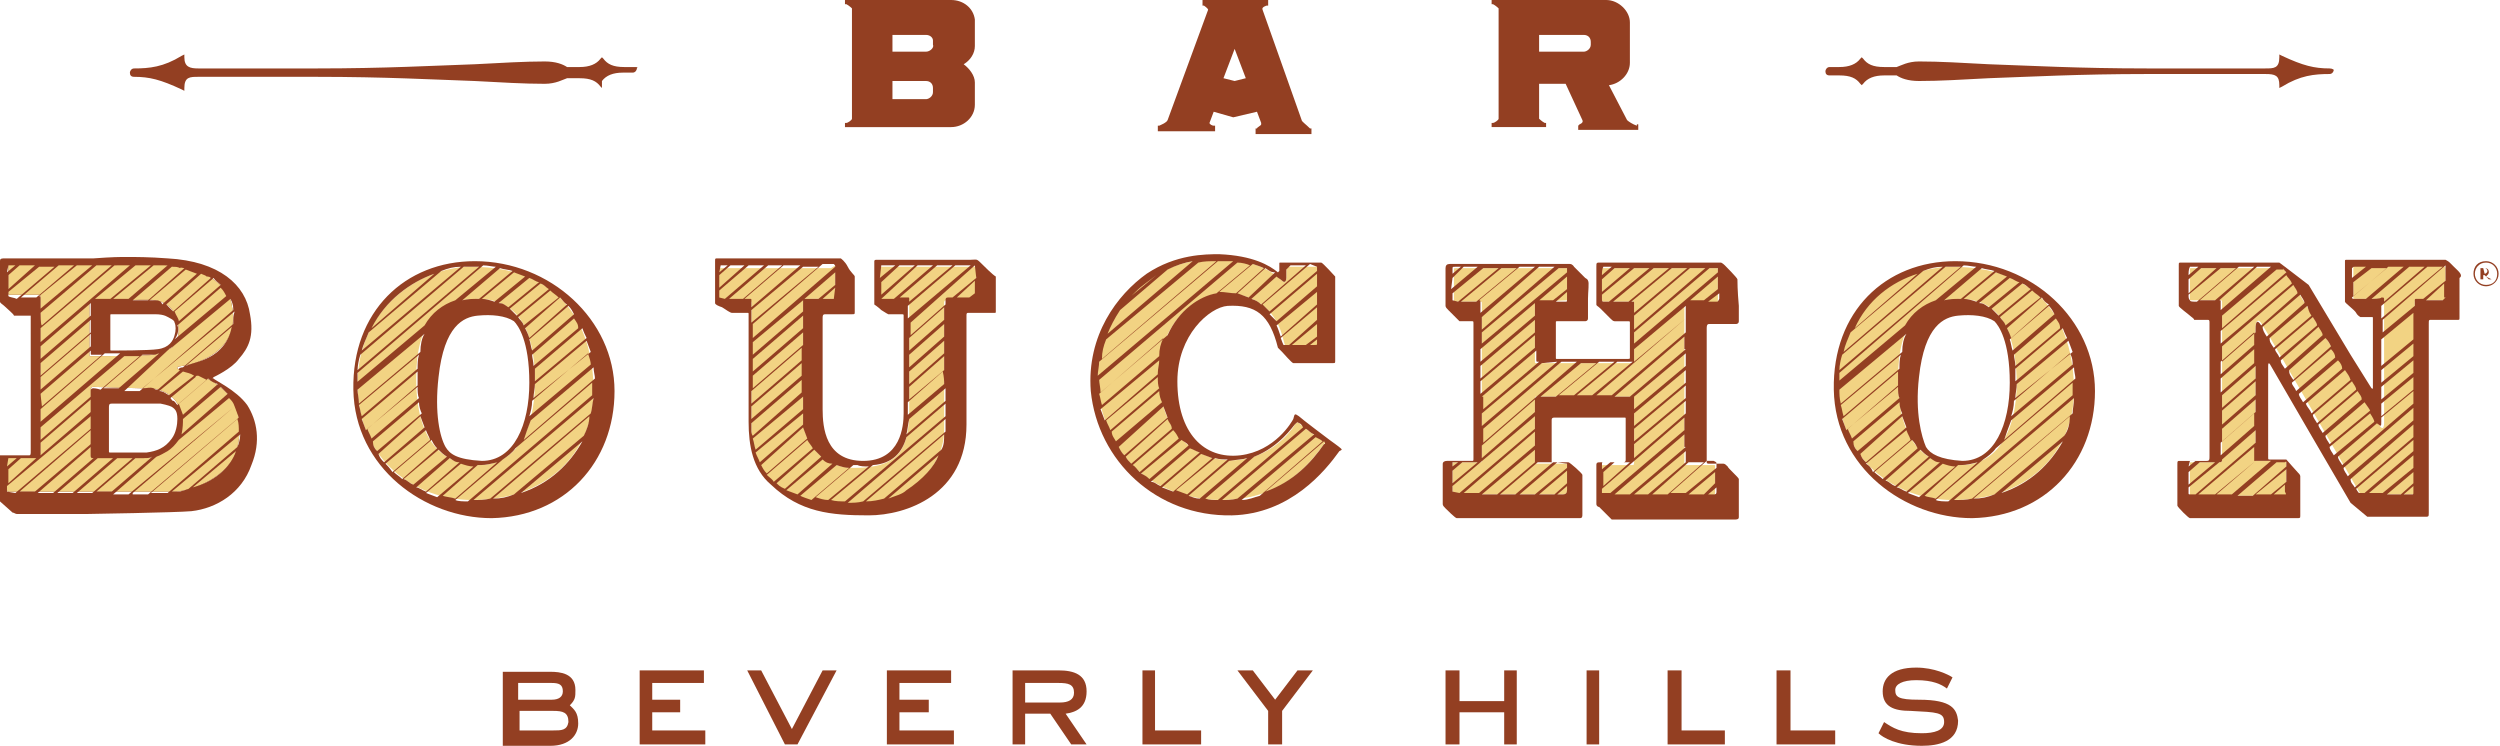 <?xml version="1.0" encoding="utf-8"?>
<!-- Generator: Adobe Illustrator 17.1.0, SVG Export Plug-In . SVG Version: 6.00 Build 0)  -->
<!DOCTYPE svg PUBLIC "-//W3C//DTD SVG 1.1//EN" "http://www.w3.org/Graphics/SVG/1.1/DTD/svg11.dtd">
<svg version="1.1" id="Layer_1" xmlns="http://www.w3.org/2000/svg" xmlns:xlink="http://www.w3.org/1999/xlink" x="0px" y="0px"
	 viewBox="216.4 369.2 179 53.4" enable-background="new 216.4 369.2 179 53.4" xml:space="preserve">
<g>
	<g>
		<path fill="#933F22" d="M226.5,397c-0.3,0-3.4-0.1-3.4-0.1c-0.2,0-0.2,0.1-0.2,0.2s0,4.6,0,4.7s0,0.2,0.1,0.2s2.9,0,3.6,0
			c0.9,0,1.3-0.2,1.8-0.6c0.3-0.3,0.6-0.5,0.8-1.1c0.4-0.9,0.2-2-0.4-2.6c-0.3-0.3-0.8-0.6-1.5-0.7C227,397,226.9,397,226.5,397
			 M227.5,390.7c-0.6-0.1-1.5,0-2.3,0c-0.8,0-2.2,0-2.3,0s-0.1,0-0.1,0.1v3.8c0,0.1,0,0.1,0.1,0.1s4,0,4.5-0.1
			c0.5-0.1,0.9-0.3,1.3-0.5c0.5-0.5,0.6-1.3,0.4-1.8C229.1,391.7,228.5,390.8,227.5,390.7 M229.2,388.3c0.6,0.1,1.3,0.3,2,0.6
			c0.9,0.5,1.7,1.3,1.8,2.2c0.3,1.3,0,3.1-2.4,4c-0.7,0.3-1.5,0.3-1.5,0.4v0.1c0,0,0.8,0.2,1.4,0.4c0.7,0.3,1.3,0.5,2.1,1.3
			c0.8,0.8,1.2,2.2,0.8,3.9c-0.3,1.7-2.5,3-4.4,3.2c-1.1,0-2.8,0-2.8,0H217c0,0-0.1,0-0.1-0.1v-2.3c0-0.1,0-0.1,0.1-0.1h2.1
			c0.1,0,0.2-0.1,0.2-0.3v-11.1c0-0.2,0-0.2-0.2-0.2s-2,0-2,0c-0.1,0-0.1,0-0.1-0.1v-2.2c0-0.1,0-0.1,0.1-0.1h10.5
			C227.6,388.2,228.6,388.2,229.2,388.3"/>
		<path fill="#F2D383" d="M226.5,397c-0.3,0-3.4-0.1-3.4-0.1c-0.2,0-0.2,0.1-0.2,0.2s0,4.6,0,4.7s0,0.2,0.1,0.2s2.9,0,3.6,0
			c0.9,0,1.3-0.2,1.8-0.6c0.3-0.3,0.6-0.5,0.8-1.1c0.4-0.9,0.2-2-0.4-2.6c-0.3-0.3-0.8-0.6-1.5-0.7C227,397,226.9,397,226.5,397
			 M227.5,390.7c-0.6-0.1-1.5,0-2.3,0c-0.8,0-2.2,0-2.3,0s-0.1,0-0.1,0.1v3.8c0,0.1,0,0.1,0.1,0.1s4,0,4.5-0.1
			c0.5-0.1,0.9-0.3,1.3-0.5c0.5-0.5,0.6-1.3,0.4-1.8C229.1,391.7,228.5,390.8,227.5,390.7 M229.2,388.3c0.6,0.1,1.3,0.3,2,0.6
			c0.9,0.5,1.7,1.3,1.8,2.2c0.3,1.3,0,3.1-2.4,4c-0.7,0.3-1.5,0.3-1.5,0.4v0.1c0,0,0.8,0.2,1.4,0.4c0.7,0.3,1.3,0.5,2.1,1.3
			c0.8,0.8,1.2,2.2,0.8,3.9c-0.3,1.7-2.5,3-4.4,3.2c-1.1,0-2.8,0-2.8,0H217c0,0-0.1,0-0.1-0.1v-2.3c0-0.1,0-0.1,0.1-0.1h2.1
			c0.1,0,0.2-0.1,0.2-0.3v-11.1c0-0.2,0-0.2-0.2-0.2s-2,0-2,0c-0.1,0-0.1,0-0.1-0.1v-2.2c0-0.1,0-0.1,0.1-0.1h10.5
			C227.6,388.2,228.6,388.2,229.2,388.3"/>
		<path fill="#933F22" d="M230.2,404.1l3.1-2.6C232.9,402.7,231.7,403.7,230.2,404.1 M225.9,404.5l7.3-6.2c0.1,0.3,0.2,0.5,0.3,0.8
			l-6.5,5.5c-0.4,0-0.8,0-0.8,0H225.9z M216.9,404.4V404l6-5c0,0.3,0,0.6,0,0.9l-5.4,4.6L216.9,404.4
			C216.9,404.5,216.9,404.4,216.9,404.4 M217,402h0.6l-0.7,0.6L217,402C216.9,402,216.9,402,217,402 M219,402l-2,1.8v-1l0.9-0.8H219
			z M217,390.4v-0.3l2.2-1.8h1.1l-2.7,2.3C217.4,390.5,217.1,390.5,217,390.4C217,390.5,217,390.5,217,390.4 M217,388.2h0.5
			l-0.6,0.5L217,388.2L217,388.2 M217,388.9l0.8-0.7h1.1l-1.9,1.7C217,389.9,217,388.9,217,388.9z M225.7,388.2l-6.4,5.5v-1l5.3-4.5
			C225,388.2,225.4,388.2,225.7,388.2 M228.4,388.2l-2.8,2.4c-0.1,0-0.2,0-0.3,0c-0.3,0-0.5,0-0.8,0l2.9-2.4h0.3
			C227.5,388.2,228,388.2,228.4,388.2 M229.6,388.4l-2.6,2.3c-0.3,0-0.8,0-1.1,0l2.8-2.4c0.3,0,0.4,0,0.6,0.1
			C229.3,388.3,229.5,388.4,229.6,388.4 M231.5,389.1l-2.7,2.4c-0.2-0.2-0.3-0.3-0.5-0.5l2.5-2.2c0.2,0.1,0.3,0.1,0.4,0.2
			C231.3,389,231.4,389,231.5,389.1 M232.2,389.6l-3,2.6l0,0c0-0.2-0.2-0.4-0.3-0.7l2.8-2.4C231.8,389.3,232,389.4,232.2,389.6
			 M230.6,395.1c-0.3,0.1-0.7,0.2-0.9,0.3l3.3-2.8C232.8,393.6,232.2,394.6,230.6,395.1 M232,396.7l-2.5,2.2
			c-0.1-0.3-0.2-0.5-0.3-0.8l2.1-1.8C231.5,396.5,231.7,396.6,232,396.7 M227.6,401.9c0.3-0.1,0.6-0.3,0.8-0.4
			c0.3-0.2,0.5-0.4,0.8-0.8l3.6-3c0.2,0.2,0.3,0.3,0.4,0.6l-7.6,6.3h-1.1L227.6,401.9z M226.1,402c0.3,0,0.4,0,0.6,0
			c0.3,0,0.4,0,0.6-0.1l-2.9,2.5h-1.1L226.1,402z M224.8,402c0.3,0,0.8,0,1.1,0l-2.9,2.5h-1.1L224.8,402z M223.4,402h1.1l-2.9,2.5
			h-1.1L223.4,402z M222.9,401.2v0.6c0,0.1,0,0.2,0.1,0.2h0.1l-2.9,2.5h-1.1L222.9,401.2z M222.9,401l-4,3.4h-1.1l5.1-4.4V401z
			 M228.5,397.5c-0.2-0.1-0.4-0.3-0.7-0.3l1.7-1.4c0.3,0.1,0.5,0.1,0.8,0.3L228.5,397.5z M228.7,400.6c-0.5,0.7-1.1,0.9-1.8,1
			c-0.5,0-2.6,0-2.6,0c-0.1,0-0.1,0-0.1-0.1s0-2.9,0-3.1s0-0.3,0.2-0.3c0.1,0,3,0,3.5,0c0.5,0.1,0.8,0.2,0.9,0.3
			c0.1,0.1,0.3,0.2,0.3,0.8C229.1,399.6,229,400.2,228.7,400.6 M229.5,399.2l2.7-2.3c0.2,0.2,0.3,0.3,0.5,0.5l-3.3,2.9
			C229.5,399.8,229.5,399.5,229.5,399.2 M230.6,396.1c0.2,0.1,0.4,0.2,0.6,0.3l-2.1,1.8c-0.1-0.1-0.2-0.3-0.3-0.3s-0.1-0.1-0.2-0.2
			l1.8-1.5C230.4,396.1,230.5,396.1,230.6,396.1 M233.1,392.4l-3.6,3.1c-0.2,0-0.3,0.1-0.3,0.1v0.1c0,0,0,0,0.1,0l-1.6,1.4
			c-0.1,0-0.2,0-0.3-0.1c-0.3-0.1-0.4,0-0.8,0l0,0l6.6-5.5C233.1,391.8,233.1,392,233.1,392.4 M228.5,394.2c0.1-0.1,0.2-0.1,0.3-0.2
			l0,0l4.1-3.4c0.1,0.2,0.2,0.4,0.2,0.7v0.1l-6.7,5.8c-0.3,0-0.7,0-1.1,0L228.5,394.2z M223.8,397l2.8-2.4c0.4,0,0.7,0,0.8,0
			c0.2,0,0.3-0.1,0.4-0.1l-2.9,2.5C224.6,397,224.2,397,223.8,397 M219.3,400.9l3.6-3.1v0.9l-3.6,3.1
			C219.3,401.8,219.3,400.9,219.3,400.9z M219.3,391.6l4-3.4h1.1l-5,4.3C219.3,392.5,219.3,391.6,219.3,391.6z M222.9,393l-3.6,3.1
			v-0.9l3.6-3.1V393z M219.3,398.5l4.6-4c0.3,0,0.8,0,1.1,0l-5.7,4.9V398.5z M219.3,397.4l3.6-3.1v0.2c0,0.1,0,0.1,0.1,0.1
			c0,0,0.3,0,0.7,0l-4.3,3.7L219.3,397.4L219.3,397.4z M219.3,396.2l3.6-3.1v0.9l-3.6,3.1C219.3,397.2,219.3,396.2,219.3,396.2z
			 M223.1,397c-0.2,0-0.2,0.1-0.2,0.2v0.4l-3.6,3.1v-0.9l6-5.1c0.4,0,0.8,0,1.1,0l-2.8,2.4C223.3,397,223.1,397,223.1,397
			 M229.1,392.5l3.1-2.7c0.2,0.2,0.3,0.4,0.4,0.6l-3.7,3.1C229.2,393.1,229.2,392.7,229.1,392.5 M227.5,390.7c-0.1,0-0.3,0-0.4,0
			l2.6-2.2c0.3,0.1,0.5,0.2,0.8,0.3l-2.5,2.2C228,390.8,227.8,390.7,227.5,390.7 M227.5,391.7c0.7,0,0.9,0.2,1.1,0.3
			c0.2,0.1,0.3,0.2,0.3,0.3c0.1,0.2,0.1,0.6,0,0.9c-0.1,0.4-0.4,0.9-1.2,1c-0.6,0.1-3.2,0.1-3.3,0.1s-0.1,0-0.1-0.1v-2.4
			c0-0.1,0-0.1,0.1-0.1C224.3,391.7,227.3,391.7,227.5,391.7 M223.2,390.6l2.9-2.4h1.1l-2.9,2.4
			C223.8,390.6,223.3,390.6,223.2,390.6 M222.9,391.8l-3.6,3.1V394l3.6-3.1V391.8z M221.9,388.2h1.1l-3.7,3.1v-0.7
			c0-0.1,0-0.2-0.1-0.2L221.9,388.2z M219,390.5c-0.3,0-0.7,0-1.1,0l2.7-2.3c0.3,0,0.8,0,1.1,0L219,390.5z M228.4,404.5
			c-0.4,0-0.8,0-1.2,0l6.2-5.3c0.1,0.3,0.1,0.6,0.1,0.9L228.4,404.5z M229.1,404.4c-0.2,0-0.3,0-0.4,0l4.9-4.1
			c0,0.3-0.1,0.7-0.2,0.9l-3.5,3C229.6,404.3,229.4,404.4,229.1,404.4 M234.1,398.2c-0.8-1.1-2.4-1.8-2.4-1.9c-0.1,0-0.1,0,0-0.1
			c0,0,1.3-0.6,1.8-1.3c0.7-0.8,1.1-1.6,0.8-3.2c-0.3-2.1-2.2-3.8-5.9-4c-1.3-0.1-2.3-0.1-2.9-0.1c-0.6,0-1,0-2.4,0.1
			c-1.3,0-6.1,0-6.3,0c-0.3,0-0.4,0-0.4,0.2v2.9c0,0.1,0.2,0.2,0.3,0.3c0.2,0.2,0.7,0.6,0.7,0.7c0,0,0,0,0.1,0h1.1v0.1
			c0,0,0,9.3,0,9.6c0,0.2,0,0.3-0.1,0.3s-2.1,0-2.2,0s-0.1,0-0.1,0.1c0,0,0,2.9,0,2.9s0.1,0.2,0.2,0.3s0.8,0.7,0.9,0.8
			c0.1,0,0.2,0.1,0.3,0.1h5.1c0,0,6.3-0.1,7.4-0.2c1.8-0.2,3.6-1.3,4.3-3.3C235.1,400.8,234.8,399.3,234.1,398.2"/>
		<path fill="#F2D383" d="M250.6,390.6c-2.8,0-4.4,1.7-4.4,5.7c0,4.5,1.9,6.2,4.5,6.2c2.4,0,4-2.1,4-6
			C254.7,392.7,253.4,390.6,250.6,390.6 M258.9,397.2c0,3.9-2.8,7.8-8.7,7.8c-4,0-8.2-2.8-8.2-8.3s4.6-8.4,8.1-8.4
			C257,388.3,258.9,393,258.9,397.2"/>
		<path fill="#933F22" d="M253.7,404.5l4.4-3.7C257.2,402.4,255.8,403.8,253.7,404.5 M244,402.4l2.9-2.4c0.1,0.3,0.2,0.4,0.3,0.7
			l-2.7,2.3C244.3,402.7,244.1,402.5,244,402.4 M247.5,388.8l-4.5,3.9C244,390.7,245.8,389.4,247.5,388.8 M242.8,393l5.2-4.4
			c0.5-0.2,0.9-0.3,1.4-0.3l-7.1,6C242.4,393.9,242.6,393.5,242.8,393 M250.7,388.3l-8.7,7.4c0-0.3,0.1-0.8,0.2-1.1l7.4-6.3
			c0.2,0,0.3,0,0.4,0C250.3,388.3,250.6,388.3,250.7,388.3 M252.4,402.1c0.3-0.2,0.7-0.5,0.9-0.8l5.5-4.7c0,0.2,0,0.4,0,0.6
			c0,0.1,0,0.2,0,0.3l-8.9,7.6c-0.3,0-0.7,0-0.9-0.1L252.4,402.1z M250.6,402.5c0.1,0,0.1,0,0.2,0c0.4,0,0.8-0.1,1.2-0.2l-3,2.6
			c-0.3-0.1-0.6-0.1-0.9-0.2L250.6,402.5z M249.4,402.4c0.3,0.1,0.6,0.2,0.9,0.2l-2.6,2.2c-0.3-0.1-0.5-0.2-0.8-0.3L249.4,402.4z
			 M248.6,402c0.3,0.2,0.4,0.3,0.7,0.3l-2.4,2.1c-0.3-0.1-0.5-0.3-0.7-0.3L248.6,402z M247.8,401.4c0.2,0.2,0.3,0.3,0.6,0.5l-2.4,2
			c-0.3-0.1-0.4-0.3-0.7-0.4L247.8,401.4z M247.7,401.3l-2.5,2.2c-0.2-0.2-0.4-0.3-0.6-0.5l2.7-2.3
			C247.4,400.9,247.5,401.1,247.7,401.3 M246.5,399c0.1,0.3,0.2,0.5,0.3,0.8l-2.9,2.5c-0.2-0.2-0.3-0.3-0.4-0.6L246.5,399z
			 M246.4,398c0,0.3,0.1,0.6,0.2,0.8l-3.2,2.7c-0.2-0.2-0.3-0.4-0.3-0.7L246.4,398z M246.3,396.9c0,0.3,0,0.6,0.1,0.8l-3.4,2.9
			c-0.1-0.3-0.2-0.4-0.3-0.7L246.3,396.9z M246.3,395.8c0,0.2,0,0.3,0,0.6c0,0.2,0,0.3,0,0.4l-3.7,3.2c-0.1-0.3-0.2-0.5-0.3-0.8
			L246.3,395.8z M246.4,394.6c-0.1,0.3-0.1,0.7-0.1,1l-4,3.4c-0.1-0.3-0.1-0.5-0.2-0.8L246.4,394.6z M242,397.1l4.8-4
			c-0.2,0.3-0.3,0.8-0.3,1.3l-4.4,3.7C242.1,397.7,242,397.4,242,397.1 M250.7,390.6L250.7,390.6c-0.5,0-0.8,0-1.2,0.1l2.7-2.3
			c0.3,0.1,0.6,0.1,0.9,0.2L250.7,390.6z M251.8,390.8c-0.3-0.1-0.6-0.2-0.9-0.2l2.3-1.9c0.3,0.1,0.5,0.2,0.8,0.3L251.8,390.8z
			 M252.8,391.2c-0.3-0.2-0.4-0.3-0.7-0.3l2.2-1.8c0.3,0.1,0.5,0.3,0.7,0.3L252.8,391.2z M253.4,391.8c-0.2-0.2-0.3-0.3-0.5-0.5
			l2.2-1.8c0.3,0.1,0.4,0.3,0.6,0.4L253.4,391.8z M253.9,392.5c-0.1-0.3-0.3-0.4-0.4-0.6l2.3-1.9c0.2,0.2,0.4,0.3,0.6,0.5
			L253.9,392.5z M254.5,394.3c-0.1-0.3-0.1-0.5-0.2-0.8l2.8-2.4c0.2,0.2,0.3,0.4,0.4,0.6L254.5,394.3z M254.6,395.4
			c0-0.3-0.1-0.6-0.1-0.8l3-2.6c0.2,0.3,0.3,0.4,0.3,0.7L254.6,395.4z M254.7,396.5c0-0.3,0-0.6,0-0.9l3.4-2.9
			c0.1,0.3,0.2,0.5,0.3,0.7L254.7,396.5z M254.6,397.7c0-0.3,0.1-0.7,0.1-1l3.7-3.1c0.1,0.3,0.2,0.5,0.3,0.8L254.6,397.7z
			 M258.7,395.3l-4.4,3.7c0.1-0.3,0.2-0.7,0.2-1.1l4-3.4C258.6,394.8,258.7,395.1,258.7,395.3 M254.4,399.3l4.5-3.8
			c0,0.3,0.1,0.6,0.1,0.8l-5.1,4.4C254,400.4,254.2,399.8,254.4,399.3 M248.3,401.2c-0.4-0.7-0.8-2.4-0.5-5c0.4-3.7,1.8-4.3,2.8-4.4
			s2,0,2.6,0.4c0.3,0.3,1.1,1.4,1.1,4.4c0,3-1.1,5.6-3.4,5.6C249.1,402.1,248.6,401.7,248.3,401.2 M257,391l-2.7,2.4
			c-0.1-0.3-0.2-0.5-0.3-0.7l2.5-2.2C256.7,390.7,256.8,390.9,257,391 M242,396.7c0-0.3,0-0.5,0-0.8l9-7.7c0.3,0,0.7,0.1,0.9,0.1
			l-2.9,2.4c-0.9,0.3-1.7,0.9-2.2,1.8l-5,4.2C242,396.8,242,396.7,242,396.7 M258.7,398.8l-7.2,6.1c-0.4,0.1-0.8,0.1-1.2,0.1
			l8.6-7.3C258.8,398.1,258.8,398.5,258.7,398.8 M258.2,400.4l-5,4.2c-0.5,0.2-0.9,0.3-1.5,0.3l6.9-5.9
			C258.6,399.5,258.4,400,258.2,400.4 M250.4,387.9c-5,0-8.8,3.6-8.7,9.2s5.1,9.2,9.9,9.2c5.2-0.1,8.8-4,8.8-9.1
			S255.8,387.9,250.4,387.9"/>
		<path fill="#F2D383" d="M356.7,390.6c-2.8,0-4.4,1.7-4.4,5.7c0,4.5,1.9,6.2,4.5,6.2c2.4,0,4-2.1,4-6
			C360.7,392.7,359.5,390.6,356.7,390.6 M364.9,397.2c0,3.9-2.8,7.8-8.7,7.8c-4,0-8.2-2.8-8.2-8.3s4.6-8.4,8.1-8.4
			C363.1,388.3,364.9,393,364.9,397.2"/>
		<path fill="#933F22" d="M359.7,404.5l4.4-3.7C363.2,402.4,361.8,403.8,359.7,404.5 M350,402.4l2.9-2.4c0.1,0.3,0.2,0.4,0.3,0.7
			l-2.7,2.3C350.4,402.7,350.2,402.5,350,402.4 M353.7,388.8l-4.5,3.9C350.1,390.7,351.8,389.4,353.7,388.8 M348.9,393l5.2-4.4
			c0.5-0.2,0.9-0.3,1.4-0.3l-7.1,6.1C348.5,393.9,348.7,393.5,348.9,393 M356.8,388.3l-8.7,7.4c0-0.3,0.1-0.8,0.2-1.1l7.4-6.3
			c0.2,0,0.3,0,0.4,0C356.3,388.3,356.6,388.3,356.8,388.3 M358.4,402.1c0.3-0.2,0.7-0.5,0.9-0.8l5.5-4.7c0,0.2,0,0.4,0,0.6
			c0,0.1,0,0.2,0,0.3l-8.9,7.6c-0.3,0-0.7,0-0.9-0.1L358.4,402.1z M356.6,402.5c0.1,0,0.1,0,0.2,0c0.4,0,0.8-0.1,1.2-0.2l-3,2.6
			c-0.3-0.1-0.6-0.1-0.8-0.2L356.6,402.5z M355.5,402.4c0.3,0.1,0.6,0.2,0.9,0.2l-2.6,2.2c-0.3-0.1-0.5-0.2-0.8-0.3L355.5,402.4z
			 M354.6,402c0.3,0.2,0.4,0.3,0.7,0.3l-2.4,2.1c-0.3-0.1-0.5-0.3-0.7-0.3L354.6,402z M353.9,401.4c0.2,0.2,0.3,0.3,0.6,0.5
			l-2.4,2.1c-0.3-0.1-0.4-0.3-0.7-0.4L353.9,401.4z M353.7,401.3l-2.5,2.2c-0.2-0.2-0.4-0.3-0.6-0.5l2.7-2.3
			C353.5,400.9,353.6,401.1,353.7,401.3 M352.6,399c0.1,0.3,0.2,0.5,0.3,0.8l-2.9,2.5c-0.2-0.2-0.3-0.3-0.4-0.6L352.6,399z
			 M352.4,398c0,0.3,0.1,0.6,0.2,0.8l-3.2,2.7c-0.2-0.2-0.3-0.4-0.3-0.7L352.4,398z M352.3,396.9c0,0.3,0,0.6,0.1,0.8l-3.4,2.9
			c-0.1-0.3-0.2-0.4-0.3-0.7L352.3,396.9z M352.3,395.8c0,0.2,0,0.3,0,0.6c0,0.2,0,0.3,0,0.4l-3.7,3.2c-0.1-0.3-0.2-0.5-0.3-0.8
			L352.3,395.8z M352.5,394.6c-0.1,0.3-0.1,0.7-0.1,1l-4,3.4c-0.1-0.3-0.1-0.5-0.2-0.8L352.5,394.6z M348.1,397.1l4.8-4
			c-0.2,0.3-0.3,0.8-0.3,1.3l-4.4,3.7C348.1,397.7,348.1,397.4,348.1,397.1 M356.8,390.6L356.8,390.6c-0.5,0-0.8,0-1.2,0.1l2.7-2.3
			c0.3,0.1,0.6,0.1,0.9,0.2L356.8,390.6z M357.9,390.8c-0.3-0.1-0.6-0.2-0.9-0.2l2.3-1.9c0.3,0.1,0.5,0.2,0.8,0.3L357.9,390.8z
			 M358.8,391.2c-0.3-0.2-0.4-0.3-0.7-0.3l2.2-1.8c0.3,0.1,0.5,0.3,0.7,0.3L358.8,391.2z M359.5,391.8c-0.2-0.2-0.3-0.3-0.5-0.5
			l2.2-1.8c0.3,0.1,0.4,0.3,0.6,0.4L359.5,391.8z M360,392.5c-0.1-0.3-0.3-0.4-0.4-0.6l2.3-1.9c0.2,0.2,0.4,0.3,0.6,0.5L360,392.5z
			 M360.5,394.3c-0.1-0.3-0.1-0.5-0.2-0.8l2.8-2.4c0.2,0.2,0.3,0.4,0.4,0.6L360.5,394.3z M360.7,395.4c0-0.3-0.1-0.6-0.1-0.8l3-2.6
			c0.2,0.3,0.3,0.4,0.3,0.7L360.7,395.4z M360.7,396.5c0-0.3,0-0.6,0-0.9l3.4-2.9c0.1,0.3,0.2,0.5,0.3,0.7L360.7,396.5z
			 M360.7,397.7c0-0.3,0.1-0.7,0.1-1l3.7-3.1c0.1,0.3,0.2,0.5,0.3,0.8L360.7,397.7z M364.8,395.3l-4.4,3.7c0.1-0.3,0.2-0.7,0.2-1.1
			l4-3.4C364.8,394.8,364.8,395.1,364.8,395.3 M360.4,399.3l4.5-3.8c0,0.3,0.1,0.6,0.1,0.8l-5.1,4.4
			C360,400.4,360.2,399.8,360.4,399.3 M354.3,401.2c-0.3-0.7-0.8-2.4-0.5-5c0.4-3.7,1.8-4.3,2.8-4.4c1-0.1,2,0,2.6,0.4
			c0.3,0.3,1.1,1.4,1.1,4.4c0,3-1.1,5.6-3.4,5.6C355.3,402.1,354.6,401.7,354.3,401.2 M363.1,391l-2.7,2.4c-0.1-0.3-0.2-0.5-0.3-0.7
			l2.5-2.2C362.7,390.7,362.9,390.9,363.1,391 M348.1,396.7c0-0.3,0-0.5,0-0.8l8.9-7.7c0.3,0,0.7,0.1,0.9,0.1l-2.9,2.4
			c-0.9,0.3-1.7,0.9-2.2,1.8l-5,4.2C348.1,396.8,348.1,396.7,348.1,396.7 M364.8,398.8l-7.2,6.1c-0.4,0.1-0.8,0.1-1.3,0.1l8.6-7.3
			C364.9,398.1,364.8,398.5,364.8,398.8 M364.2,400.4l-5,4.2c-0.5,0.2-0.9,0.3-1.5,0.3l6.9-5.9C364.6,399.5,364.5,400,364.2,400.4
			 M356.4,387.9c-5,0-8.8,3.6-8.7,9.2s5.1,9.2,9.9,9.2c5.2-0.1,8.8-4,8.8-9.1S361.9,387.9,356.4,387.9"/>
		<path fill="#F2D383" d="M276.2,388.3v2.1c0,0.2,0,0.2-0.1,0.2H274c-0.1,0-0.1,0-0.1,0.1v8.6c0,0.8,0.8,3.4,3.7,3.4
			c3.2,0,3.9-1.4,3.9-4.2v-7.7c0-0.1,0-0.1-0.1-0.1h-1.9c-0.1,0-0.1,0-0.1-0.1v-2.2c0-0.1,0-0.1,0.1-0.1h6.7c0.1,0,0.1,0,0.1,0.1
			v2.2c0,0.1,0,0.1-0.1,0.1h-2c-0.1,0-0.2,0-0.2,0.2s0,7.7,0,9.1c0,1.4-0.7,3.1-2.8,4.5c-2.1,1.3-6.9,1.2-9.1-0.4
			c-1.4-0.8-1.9-2.4-1.9-3.9v-9.3c0-0.1,0-0.1-0.1-0.1h-2.3c-0.1,0-0.1,0-0.1-0.1v-2.2c0-0.1,0-0.1,0.1-0.1h8.1
			C276.2,388.2,276.2,388.2,276.2,388.3"/>
		<path fill="#933F22" d="M286.2,390.6L286.2,390.6L286.2,390.6L286.2,390.6L286.2,390.6 M281.3,404.3c-0.3,0.3-0.8,0.4-1.3,0.6
			l3.6-3.1C283.3,402.6,282.5,403.5,281.3,404.3 M277.1,405.2l7-6v0.6c0,0.1,0,0.2,0,0.3l-5.9,5
			C277.8,405.2,277.5,405.2,277.1,405.2 M272,403.8l2.7-2.4c0.2,0.2,0.3,0.3,0.5,0.5l-2.6,2.3C272.4,404.1,272.3,404.1,272,403.8
			C272.2,403.8,272.1,403.8,272,403.8 M271.3,403.2l2.9-2.5c0.1,0.2,0.3,0.4,0.4,0.6l-2.8,2.4C271.7,403.5,271.5,403.4,271.3,403.2
			 M268.6,390.6l2.8-2.4h1l-2.8,2.4H268.6z M267.9,390.5V390l2.1-1.8h1.1l-2.8,2.4L267.9,390.5C267.9,390.6,267.9,390.6,267.9,390.5
			 M268,388.2h0.5l-0.6,0.5L268,388.2C267.9,388.2,267.9,388.2,268,388.2 M267.9,388.9l0.8-0.7h1l-1.8,1.6V388.9z M276.2,388.3
			L276.2,388.3l-5.9,5.1v-1l5-4.3h0.8C276.2,388.2,276.2,388.2,276.2,388.3 M276.1,390.6h-0.8l0.9-0.8L276.1,390.6
			C276.2,390.6,276.2,390.6,276.1,390.6 M273.9,392.7l-3.6,3.1v-0.9l3.6-3.1V392.7z M273.9,399.8c0.1,0.3,0.2,0.5,0.3,0.8l-2.9,2.5
			c-0.2-0.2-0.3-0.4-0.4-0.6L273.9,399.8z M273.9,398.8v0.5c0,0.1,0,0.3,0,0.3l-3.1,2.7c-0.1-0.3-0.2-0.4-0.3-0.7L273.9,398.8z
			 M273.9,397.6v0.9l-3.4,2.9c-0.1-0.3-0.1-0.5-0.2-0.8L273.9,397.6z M270.2,400v-0.5l3.6-3.1v0.9l-3.5,3.1
			C270.2,400.3,270.2,400.1,270.2,400 M270.2,398.3l3.6-3.1v0.9l-3.6,3.1V398.3L270.2,398.3z M270.2,391.2v-0.5c0-0.1,0-0.1-0.1-0.1
			h-0.4l2.8-2.4h1.2L270.2,391.2z M270.2,391.4l3.7-3.1h1.1l-4.8,4V391.4L270.2,391.4z M273.9,393.9l-3.6,3.1v-0.9l3.6-3.1V393.9z
			 M270.2,397.2l3.6-3.1v0.9l-3.6,3.1V397.2L270.2,397.2z M273.9,390.7v0.8l-3.6,3.1v-0.9L273.9,390.7
			C273.9,390.6,273.9,390.7,273.9,390.7 M274,390.6C273.9,390.6,273.9,390.6,274,390.6l2.2-1.9v0.9l-1.2,1
			C275,390.6,274,390.6,274,390.6z M273.5,404.6c-0.3-0.1-0.5-0.2-0.8-0.3l2.6-2.2c0.2,0.2,0.4,0.3,0.7,0.3L273.5,404.6z
			 M276.3,402.5c0.3,0.1,0.6,0.2,0.9,0.2l-2.7,2.3c-0.3-0.1-0.6-0.2-0.8-0.3L276.3,402.5z M278.6,402.6l-2.9,2.4
			c-0.3,0-0.6-0.1-0.9-0.2l2.7-2.3c0.1,0,0.2,0,0.3,0C278,402.6,278.3,402.6,278.6,402.6 M281.3,400.5l2.8-2.4v0.9l-7.2,6.1
			c-0.3,0-0.7,0-1-0.1l3-2.5C280.3,402.4,281,401.6,281.3,400.5 M280.7,390.6l2.8-2.4h1.1l-3.1,2.6v-0.2c0-0.1,0-0.1-0.1-0.1H280.7z
			 M279.5,390.6C279.4,390.6,279.4,390.6,279.5,390.6l2.6-2.4h1.1l-2.8,2.4H279.5z M279.5,388.2h1l-1.1,0.9L279.5,388.2
			C279.4,388.2,279.4,388.2,279.5,388.2 M281.9,388.2l-2.4,2.1v-0.9l1.3-1.2H281.9z M285.9,388.2l-4.5,3.8v-0.9l3.4-2.9H285.9z
			 M284.8,390.6l1.4-1.3v0.9l-0.4,0.3H284.8z M281.5,394.3v-0.9l2.5-2.2v0.9L281.5,394.3z M284,393.3l-2.5,2.2v-0.9l2.5-2.2V393.3z
			 M281.5,399.2l2.6-2.2v0.9l-2.8,2.4C281.4,399.9,281.4,399.6,281.5,399.2 M284,394.5l-2.5,2.2v-0.9l2.5-2.2V394.5z M281.5,397.8
			v-0.9l2.5-2.2v1L281.5,397.8z M284,396.7l-2.6,2.2c0-0.2,0-0.3,0-0.5V398l2.5-2.2C284,396.2,284,396.5,284,396.7 M286.2,388.2
			C286.3,388.2,286.3,388.2,286.2,388.2l0.1,0.9l-1.7,1.4h-0.3c-0.1,0-0.2,0-0.2,0.2c0,0,0,0.1,0,0.3l-2.5,2.2v-0.9L286.2,388.2
			L286.2,388.2z M283.8,401.4l-4.1,3.5c-0.4,0.1-0.8,0.2-1.3,0.2l5.6-4.8C284,400.7,284,401.1,283.8,401.4 M286.6,388
			c-0.3-0.3-0.3-0.2-0.7-0.2h-6.7c-0.1,0-0.2,0-0.2,0.1v3.1c0,0,0.3,0.2,0.5,0.4c0.3,0.2,0.5,0.3,0.5,0.3h0.9c0.2,0,0.2,0,0.2,0.1
			c0,0.2,0,6.1,0,7c0,0.9-0.2,3.4-2.9,3.4s-2.9-2.4-2.9-3.7V392c0-0.2,0-0.3,0.2-0.3h1.9c0.2,0,0.2,0,0.2-0.2v-2.5
			c0-0.1-0.3-0.3-0.5-0.7s-0.5-0.6-0.5-0.6h-8.8c-0.2,0-0.2,0-0.2,0.2v3c0,0.1,0.2,0.2,0.5,0.3c0.3,0.2,0.6,0.4,0.7,0.4h1.1
			c0.1,0,0.1,0,0.1,0.1v7.7c0,1.7,0.3,3.4,1.6,4.5c2.1,2,4.3,2.2,7,2.2s7-1.5,7-6.5v-7.8c0-0.1,0-0.2,0.1-0.2h1.9
			c0.1,0,0.1,0,0.1-0.1V389C287.5,388.9,286.8,388.2,286.6,388"/>
		<path fill="#F2D383" d="M308.2,389.3c0.2,0.2,0.3,0,0.3-0.2v-0.8h2.2c0.2,0,0.2,0,0.2,0.1v5.4c0,0.1,0,0.1-0.2,0.1s-2.3,0-2.3,0
			s-0.1-0.3-0.2-0.7c-0.5-1.8-2-3.1-4.4-3c-1.7,0.1-4.4,2.1-4.4,5.7c-0.1,4.6,3.2,6.9,6.4,6.1c2.1-0.5,3.3-2.3,3.3-2.4
			c0.2-0.2,0.2-0.2,0.3-0.1c0.2,0.2,1.7,1.3,1.8,1.3s0.1,0.1,0,0.2c-1.3,1.8-3.3,4-7.4,4c-1.6,0-7.1-0.5-8.6-6.8
			c-0.7-2.9,0.3-6.1,2.4-8.1c2.6-2.4,5-2.4,6.7-2.3C306.5,387.9,307.7,388.8,308.2,389.3"/>
		<path fill="#933F22" d="M311.2,401c-0.9,1.3-2.2,2.7-4.2,3.4l4.2-3.6C311.3,400.9,311.3,401,311.2,401 M303.9,405l6-5.1
			c0.2,0.1,0.3,0.3,0.6,0.4l-5.5,4.6C304.6,405,304.2,405,303.9,405 M297.5,402.5l2.9-2.5c0.2,0.2,0.3,0.4,0.4,0.6L298,403
			C297.8,402.8,297.7,402.6,297.5,402.5 M297.7,390.1c0.5-0.5,1-0.8,1.5-1.2l-2.3,1.9C297.2,390.6,297.5,390.3,297.7,390.1
			 M304.7,387.9l-9.7,8.2c0-0.3,0.1-0.7,0.1-1l8.5-7.2c0.3,0,0.6,0,0.8,0C304.6,387.9,304.6,387.9,304.7,387.9 M305.8,390.5
			c-0.3-0.1-0.5-0.2-0.8-0.3l2-1.8c0.3,0.2,0.4,0.3,0.7,0.3L305.8,390.5z M308.3,388.2L308.3,388.2L308.3,388.2L308.3,388.2z
			 M310.7,388.3v0.3l-3.4,2.9c-0.2-0.2-0.3-0.3-0.5-0.5l3.4-2.9L310.7,388.3C310.7,388.2,310.7,388.2,310.7,388.3 M310.5,393.9h-0.3
			l0.5-0.4v0.3C310.7,393.9,310.7,393.9,310.5,393.9 M308.9,393.9l1.8-1.5v0.9l-0.8,0.6C309.7,393.9,309.3,393.9,308.9,393.9
			 M308.3,393.9c0,0-0.1-0.2-0.2-0.5l2.6-2.2v0.9l-2,1.8C308.4,393.9,308.3,393.9,308.3,393.9 M307.8,392.5l2.9-2.4v0.9l-2.6,2.3
			l0,0C308,393,307.9,392.7,307.8,392.5 M307.3,391.7l3.4-2.9v0.9l-2.9,2.5C307.7,392.1,307.5,391.9,307.3,391.7 M308.2,389.3
			c0.2,0.2,0.3,0,0.3-0.2v-0.6l0.3-0.3h1.1l-3.2,2.8c-0.2-0.2-0.4-0.3-0.7-0.4l1.8-1.6C307.9,389.1,308.1,389.2,308.2,389.3
			 M303.7,390.1l2.4-2c0.3,0.1,0.6,0.2,0.8,0.3l-2,1.8C304.5,390.2,304.1,390.1,303.7,390.1 M300,399.2c0.1,0.3,0.3,0.4,0.3,0.7
			l-2.9,2.5c-0.2-0.2-0.3-0.3-0.4-0.5L300,399.2z M299.7,398.3c0.1,0.3,0.2,0.5,0.3,0.8l-3.1,2.7c-0.2-0.2-0.3-0.4-0.4-0.6
			L299.7,398.3z M299.4,397.2c0,0.3,0.1,0.6,0.2,0.8l-3.3,2.8c-0.1-0.2-0.3-0.4-0.3-0.7L299.4,397.2z M299.3,396.2
			c0,0.3,0,0.6,0.1,0.8l-3.5,3c-0.1-0.3-0.2-0.4-0.3-0.7L299.3,396.2z M299.4,395c0,0.3-0.1,0.6-0.1,0.9v0.1l-3.8,3.3
			c-0.1-0.3-0.2-0.5-0.3-0.8L299.4,395z M303.5,390.2c-1.2,0.2-2.7,1.2-3.5,3l-4.8,4.1c0-0.3-0.1-0.7-0.1-0.9l9.9-8.4
			c0.3,0,0.7,0.1,0.9,0.2L303.5,390.2z M295.6,393.5l6.6-5.5c0.4-0.1,0.8-0.1,1.3-0.1l-8.2,7C295.3,394.4,295.4,394,295.6,393.5
			 M296.6,391.4l3.4-2.9c0.6-0.3,1.2-0.5,1.8-0.6l-6.1,5.2C295.9,392.6,296.2,392,296.6,391.4 M295.3,398.2
			c-0.1-0.3-0.1-0.5-0.2-0.8l4.6-4c-0.2,0.4-0.3,0.8-0.3,1.3L295.3,398.2C295.3,398.3,295.3,398.3,295.3,398.2 M301.5,401.1
			l-2.8,2.4c-0.2-0.2-0.4-0.3-0.6-0.4l2.9-2.4C301.1,400.8,301.4,400.9,301.5,401.1 M302.3,401.6l-2.8,2.4c-0.3-0.1-0.4-0.3-0.7-0.3
			l2.8-2.4C301.9,401.4,302,401.5,302.3,401.6 M300.4,404.4c-0.3-0.1-0.5-0.2-0.8-0.3l2.8-2.4c0.3,0.1,0.5,0.2,0.8,0.3L300.4,404.4z
			 M303.4,402c0.3,0.1,0.7,0.1,0.9,0.1l-2.9,2.5c-0.3-0.1-0.5-0.2-0.8-0.3L303.4,402z M305.7,402C305.8,402,305.8,402,305.7,402
			l-3.4,2.9c-0.3,0-0.5-0.1-0.8-0.2l2.9-2.5C305,402.1,305.4,402.1,305.7,402 M309.1,399.6c0.2-0.2,0.2-0.2,0.3-0.1
			c0.1,0,0.2,0.1,0.3,0.3l-6.1,5.2c-0.3,0-0.6,0-0.9-0.1l3.5-3C308,401.2,309,399.7,309.1,399.6 M311.1,400.8l-4.5,3.9
			c-0.4,0.1-0.8,0.3-1.3,0.3l5.3-4.5C310.8,400.6,311,400.7,311.1,400.8 M312.4,401.3c-0.1-0.1-0.8-0.6-0.8-0.6s-2-1.5-2.2-1.7
			c-0.3-0.2-0.3-0.2-0.4,0.2c-0.1,0.2-1.3,2.3-3.8,2.6c-2.6,0.3-4.5-1.6-4.5-5.3c0-3.3,2.3-5.3,3.6-5.4c2-0.1,3,0.6,3.6,3
			c0,0,0.2,0.2,0.3,0.3s0.7,0.8,0.8,0.8h2.8c0.2,0,0.2,0,0.2-0.2v-5.9L312,389c0,0-0.9-1-1-1h-2.9c-0.1,0-0.1,0-0.1,0.1v0.4v0.1
			l-0.1,0.1c-0.6-0.5-1.8-1.2-4.2-1.3c-1,0-3.1,0-5.2,1.4c-2.1,1.5-4.3,4.4-4,8.4c0.5,5,4.7,9,10.1,8.9c4.2-0.1,6.7-3.2,7.7-4.6
			C312.5,401.4,312.5,401.4,312.4,401.3"/>
		<path fill="#F2D383" d="M328.6,390.7C328.6,390.8,328.6,390.8,328.6,390.7l-2.1,0.1c-0.1,0-0.2,0-0.2,0.1v4.1c0,0.2,0,0.2,0.1,0.2
			h2.1h4.8c0.1,0,0.1,0,0.1-0.2v-4c0-0.2,0-0.2-0.1-0.2h-2.1c-0.1,0-0.1-0.1-0.1-0.2c0-0.2,0-2,0-2.1s0-0.1,0.1-0.1h8.1
			c0.1,0,0.1,0,0.1,0.1v2.2c0,0.2,0,0.2-0.2,0.2h-2c-0.1,0-0.2,0-0.2,0.2v11.2c0,0.2,0,0.2,0.1,0.2h2c0.1,0,0.1,0,0.1,0.1
			s0,1.7,0,1.8s0,0.3-0.2,0.3h-7.8c-0.1,0-0.1,0-0.1-0.2v-1.9c0-0.1,0-0.1,0.1-0.1h2c0.2,0,0.2,0,0.2-0.3v-4.4c0-0.2,0-0.2-0.2-0.2
			h-6.8c-0.1,0-0.1,0-0.1,0.3v4.3c0,0.2,0.1,0.2,0.2,0.2h2c0.1,0,0.1,0,0.1,0.1v1.9c0,0.1-0.1,0.2-0.3,0.2h-7.8
			c-0.1,0-0.1,0-0.1-0.2v-2c0-0.1,0-0.1,0.1-0.1h1.8c0.2,0,0.2,0,0.2-0.2v-1.6v-9.5c0-0.2,0-0.2-0.1-0.2h-1.8c-0.1,0-0.1,0-0.1-0.1
			v-2.2c0-0.1,0-0.1,0.2-0.1c0.1,0,7.8,0,7.9,0s0.1,0,0.1,0.1V390.7L328.6,390.7z"/>
		<path fill="#F2D383" d="M391.5,388.5v2c0,0.2,0,0.2-0.1,0.2h-2c-0.1,0-0.1,0-0.1,0.2s0,13.4,0,13.5s0,0.2-0.1,0.2h-3.7
			c-0.1,0-0.2-0.2-0.2-0.2s-6.7-11.7-6.9-11.9c-0.3-0.6-0.5-0.3-0.5,0.1s0,9.4,0,9.5s0,0.1,0.1,0.1h2c0.1,0,0.1,0,0.1,0.1
			s0,2.1,0,2.2s0,0.2-0.1,0.2h-6.7c-0.1,0-0.1,0-0.1-0.1v-2.2c0-0.1,0-0.1,0.1-0.1h2c0.2,0,0.2-0.1,0.2-0.3v-11.1
			c0-0.2,0-0.2-0.1-0.2s-0.7,0-1.2,0c-0.5,0-1,0-1,0c0-0.1,0-0.6,0-0.9s0-1.3,0-1.3c0-0.1,0-0.1,0.1-0.1h6.6c0,0,6.7,11,6.9,11.3
			s0.3,0.1,0.3-0.2s0-8.5,0-8.7s0-0.2-0.2-0.2s-1.7,0-1.8,0c-0.2,0-0.2,0-0.2-0.1v-2.1c0-0.2,0-0.2,0.1-0.2h6.3
			C391.5,388.3,391.5,388.4,391.5,388.5"/>
		<path fill="#933F22" d="M339.3,390.8h-0.6l0.8-0.6v0.4C339.4,390.8,339.4,390.8,339.3,390.8 M339.3,402.4v0.3l-2.2,1.8H336
			l2.6-2.3h0.5C339.3,402.3,339.3,402.3,339.3,402.4 M339.1,404.6h-0.4l0.6-0.5v0.3C339.3,404.5,339.3,404.6,339.1,404.6
			 M337.3,404.6l1.9-1.6c0,0.3,0,0.6,0,0.8l-0.8,0.8H337.3z M334.7,404.6l2.6-2.3h1.1l-2.6,2.3H334.7z M331.1,404.4v-0.2l2.2-1.9
			l0,0l3.7-3.2v0.9l-5.3,4.5h-0.6C331.1,404.6,331.1,404.6,331.1,404.4 M331.2,402.3h0.5l-0.6,0.5v-0.3
			C331.1,402.3,331.1,402.3,331.2,402.3 M333.1,402.3l-1.9,1.7v-1l0.8-0.7H333.1z M328.6,402.4v0.3l-2.3,1.9h-1.1l2.7-2.3
			L328.6,402.4C328.6,402.3,328.6,402.3,328.6,402.4 M328.3,404.6h-0.4l0.7-0.6v0.3C328.6,404.5,328.5,404.6,328.3,404.6
			 M326.6,404.6l2-1.7v0.9l-0.9,0.8H326.6z M320.4,404.4V404l5.9-5v0.9l-5.4,4.6L320.4,404.4C320.4,404.6,320.4,404.6,320.4,404.4
			 M320.5,402.3h0.3l-0.4,0.3v-0.3C320.4,402.3,320.4,402.3,320.5,402.3 M322.2,402.3l-1.8,1.5v-0.9l0.7-0.6H322.2z M320.4,390.7
			v-0.5l2.2-1.8h1.1l-2.9,2.4L320.4,390.7C320.4,390.8,320.4,390.8,320.4,390.7 M320.6,388.3h0.4l-0.6,0.5v-0.3
			C320.4,388.3,320.4,388.3,320.6,388.3 M320.4,389.1l0.8-0.8h1l-1.9,1.6L320.4,389.1L320.4,389.1z M328.6,388.4v0.3l-6.1,5.1V393
			l5.5-4.6L328.6,388.4C328.6,388.3,328.6,388.4,328.6,388.4 M328.5,390.8h-0.7l0.8-0.7v0.5C328.6,390.8,328.6,390.8,328.5,390.8
			 M327.9,395.1l-5.4,4.6v-0.9l4.3-3.6L327.9,395.1L327.9,395.1z M329.3,395.1l-6.7,5.8v-0.3v-0.7l5.6-4.8h0.4
			C328.6,395.1,329.3,395.1,329.3,395.1z M330.9,395.1h1.1l-2.9,2.4H328L330.9,395.1z M326.7,397.6l2.9-2.4h1.1l-2.9,2.4H326.7z
			 M322.5,401.1l3.8-3.3v0.9l-3.8,3.3V401.1z M326.3,393l-3.9,3.3v-0.9l3.9-3.3V393z M322.5,397.6l3.9-3.3v0.6c0,0.2,0,0.2,0.1,0.2
			h0.1l-4,3.4V397.6L322.5,397.6z M326.3,394.1l-3.9,3.3v-0.9l3.9-3.3V394.1z M326.3,390.9v0.9l-3.9,3.3v-0.9L326.3,390.9
			L326.3,390.9 M326.5,390.8L326.5,390.8l2.1-1.8v0.9l-1,0.8H326.5z M326.6,388.3c0.4,0,0.8,0,1.1,0l-5.2,4.5v-0.9L326.6,388.3z
			 M325.2,388.3h1.1l-3.9,3.3v-0.7c0-0.2,0-0.2-0.1-0.2L325.2,388.3z M322.1,390.8H321l2.9-2.4c0.3,0,0.8,0,1.1,0L322.1,390.8z
			 M326.5,402.3h1.1l-2.7,2.3h-1.1L326.5,402.3z M326.3,401.4v0.8v0.1l-2.7,2.3h-1.1L326.3,401.4z M326.3,401.1l-4,3.4h-1.1l5.1-4.4
			V401.1z M333.3,395.1L333.3,395.1l-2.9,2.4h-1.1l2.9-2.4H333.3z M331.9,390.8l2.9-2.4h1.1l-2.9,2.4H331.9z M331.1,390.6
			c0,0,0-0.2,0-0.3l2.3-1.9h1.1l-2.9,2.4h-0.4C331.1,390.8,331.1,390.7,331.1,390.6 M331.2,388.3h0.6l-0.7,0.6
			C331.1,388.7,331.1,388.5,331.2,388.3C331.1,388.3,331.1,388.3,331.2,388.3 M331.1,389.2l0.9-0.8h1.1l-2,1.7
			C331.1,389.8,331.1,389.4,331.1,389.2 M339.4,388.4v0.3l-6,5.1V393l5.4-4.6L339.4,388.4C339.4,388.3,339.4,388.3,339.4,388.4
			 M337.3,390.8l2.1-1.8v0.9l-1,0.8H337.3z M333.4,391.6v-0.7c0-0.1,0-0.1-0.1-0.1h-0.1l2.9-2.4h1.1L333.4,391.6z M333.4,391.8
			l4-3.4h1.1l-5.1,4.4V391.8z M333.4,395.1L333.4,395.1v-0.9l3.7-3.1v0.9L333.4,395.1z M337.1,393l-5.3,4.5h-1.1l6.4-5.5V393z
			 M333.4,401l3.7-3.1v0.9l-3.7,3.2V401z M337.1,394.5v0.9l-3.7,3.1v-0.8c0-0.1,0-0.1,0-0.1L337.1,394.5z M337.1,394.2l-4,3.4H332
			l5-4.3V394.2z M337.1,396.6l-3.7,3.1v-0.9l3.7-3.1V396.6z M337.1,397.7l-3.7,3.1v-0.9l3.7-3.1V397.7z M337.1,401.2l-4,3.4H332
			l5-4.3V401.2z M337.1,402.3l-2.7,2.3h-1l3.7-3.1V402.3C337.1,402.2,337.1,402.2,337.1,402.3 M340.8,389.2c0-0.1-0.9-1-0.9-1
			s-0.2-0.2-0.3-0.2s-8.4,0-8.6,0c-0.3,0-0.3,0-0.3,0.3v2.7c0,0.1,0.1,0.1,0.3,0.3s0.6,0.6,0.7,0.7s0.2,0.2,0.3,0.2
			c0.1,0,0.8,0,0.9,0c0.2,0,0.2,0,0.2,0.1v2.5c0,0.1,0,0.1-0.3,0.1H331h-3.1c-0.1,0-0.1,0-0.1-0.1s0-2.4,0-2.5s0-0.1,0.1-0.1h2
			c0,0,0.2,0,0.2-0.2s0-0.8,0-1.4c0-0.5,0.1-1.2,0-1.3c0-0.1-0.2-0.2-0.2-0.2l-0.8-0.8c0,0-0.1-0.2-0.3-0.2h-8.6
			c-0.2,0-0.3,0.1-0.3,0.3v2.7c0,0.1,0.1,0.2,0.2,0.3s0.8,0.8,0.8,0.8h0.9c0.1,0,0.1,0,0.1,0.2v9.6c0,0.2,0,0.2-0.1,0.2h-1.8
			c-0.2,0-0.3,0.1-0.3,0.2v2.9c0,0.1,0.1,0.2,0.2,0.3s0.7,0.7,0.8,0.7s0.3,0,0.6,0s8,0,8.2,0c0.2,0,0.2-0.1,0.2-0.3v-2.8
			c0-0.1-0.9-0.9-1-0.9h-1.1c-0.1,0-0.1,0-0.1-0.1v-2.9c0-0.1,0-0.2,0.2-0.2h5c0.1,0,0.1,0,0.1,0.1v2.9c0,0.1,0,0.2-0.2,0.2H331
			c-0.2,0-0.3,0-0.3,0.2v2.8c0,0.1,0.1,0.2,0.2,0.2c0.1,0.1,0.4,0.4,0.6,0.6s0.3,0.3,0.3,0.3s2.3,0,3.3,0c0.9,0,5.3,0,5.5,0
			c0.3,0,0.3-0.1,0.3-0.2s0-2.6,0-2.7s-0.8-0.8-0.8-0.9c-0.1-0.1-0.2-0.2-0.3-0.2c-0.1,0-0.9,0-1,0s-0.2,0-0.2-0.1s0-9.4,0-9.6
			c0-0.3,0.1-0.3,0.2-0.3h1.9c0,0,0.2,0,0.2-0.2s0-0.6,0-1.1C340.8,390,340.8,389.3,340.8,389.2"/>
		<path fill="#933F22" d="M389.1,404.6h-0.6l0.7-0.6v0.4C389.2,404.6,389.2,404.6,389.1,404.6 M385.9,404.6l3.3-2.8v0.9l-2.2,1.8
			H385.9z M385.3,404.5c0,0-0.1-0.1-0.2-0.3l4.1-3.5v0.8l-3.5,3L385.3,404.5C385.4,404.6,385.3,404.5,385.3,404.5 M379,402.2
			l-2.8,2.4h-1.1l2.8-2.4H379z M380.1,402.3v0.3l-2.4,2.1h-1.1l2.8-2.4h0.6C380.1,402.2,380.1,402.3,380.1,402.3 M380,404.6h-0.8
			l0.8-0.7v0.5C380.1,404.6,380.1,404.6,380,404.6 M377.9,404.6l2.2-1.8c0,0.3,0,0.6,0,0.9l-1.1,0.9H377.9L377.9,404.6z
			 M373.1,404.5v-0.4l2.2-1.8c0.2,0,0.2-0.1,0.2-0.2l2.4-2.1v0.9l-4.3,3.7h-0.3C373.1,404.6,373.1,404.6,373.1,404.5 M373.1,403
			l0.8-0.7h1.1l-1.9,1.6L373.1,403L373.1,403z M373.2,402.2h0.4l-0.5,0.4L373.2,402.2C373.1,402.3,373.2,402.2,373.2,402.2
			 M373.9,390.7l2.8-2.4h1.1l-2.8,2.4c-0.3,0-0.6,0-0.8,0C374.1,390.7,374,390.7,373.9,390.7 M373.1,390.3l2.3-1.9h1.1l-2.8,2.4
			c-0.3,0-0.5,0-0.5-0.1C373.1,390.6,373.1,390.5,373.1,390.3 M373.2,388.3h0.6l-0.7,0.6C373.1,388.7,373.1,388.5,373.2,388.3
			C373.1,388.3,373.2,388.3,373.2,388.3 M373.1,389.8c0-0.2,0-0.3,0-0.6l0.9-0.8h1.1l-2,1.8C373.1,389.9,373.1,389.8,373.1,389.8
			 M380.1,388.7l-4.6,4v-0.9l3.9-3.3h0.5C379.8,388.3,379.9,388.5,380.1,388.7 M386.2,390.6l2.7-2.3h1.1l-2.9,2.5v-0.1
			c0-0.2,0-0.2-0.2-0.2C386.9,390.6,386.2,390.6,386.2,390.6z M385,390.6c-0.1,0-0.2,0-0.2-0.1l2.6-2.2h1.1l-2.7,2.3
			C385.5,390.6,385.1,390.6,385,390.6 M385,388.3h0.8l-1,0.8v-0.7C384.9,388.3,384.9,388.3,385,388.3 M384.9,389.4l1.3-1h1.1l-2.4,2
			V389.4z M389.2,393.5l-2.3,1.9c0-0.3,0-0.6,0-0.9l2.3-1.9V393.5z M389.2,399.6v0.9l-4.2,3.6c-0.1-0.2-0.3-0.3-0.3-0.6L389.2,399.6
			z M389.2,398.4v0.9l-4.7,4c-0.1-0.2-0.3-0.4-0.3-0.6L389.2,398.4z M386.6,399.5C386.6,399.6,386.7,399.6,386.6,399.5
			c0.3,0.3,0.3,0.2,0.3-0.1v-0.3l2.3-1.9v0.9l-5.1,4.4c-0.1-0.2-0.3-0.4-0.3-0.6L386.6,399.5z M386.1,398.8c0.2,0.3,0.3,0.5,0.3,0.6
			l-2.9,2.4c-0.1-0.2-0.3-0.4-0.3-0.6L386.1,398.8z M386.9,396.9l2.3-1.9v0.9l-2.3,1.9C386.9,397.6,386.9,397.2,386.9,396.9
			 M386.9,392v-0.9l3.3-2.8h1.1L386.9,392z M386.9,393.5l2.3-1.9v1l-2.3,1.9V393.5z M389.2,394.7l-2.3,1.9v-0.9l2.3-1.9
			C389.2,394,389.2,394.4,389.2,394.7 M389.2,397.1l-2.3,1.9v-0.9l2.3-1.9V397.1z M391.5,390.5l-0.2,0.2h-1.2l1.3-1.2V390.5
			L391.5,390.5z M391.5,389.3l-1.6,1.3h-0.5c-0.1,0-0.1,0-0.1,0.2v0.3l-2.3,1.9v-0.9l4.5-3.9v0.1L391.5,389.3L391.5,389.3z
			 M385.7,398c0.2,0.3,0.3,0.4,0.4,0.6l-2.9,2.4c-0.1-0.2-0.3-0.4-0.3-0.6L385.7,398z M385.2,397.2c0.2,0.3,0.3,0.4,0.3,0.6
			l-2.8,2.4c-0.1-0.2-0.3-0.4-0.3-0.6L385.2,397.2z M384.8,396.5c0.1,0.2,0.3,0.4,0.3,0.6l-2.8,2.4c-0.1-0.2-0.3-0.4-0.3-0.6
			L384.8,396.5z M384.3,395.7c0.2,0.3,0.3,0.4,0.4,0.7l-2.8,2.4c-0.1-0.3-0.3-0.4-0.4-0.7L384.3,395.7z M383.8,395
			c0.2,0.2,0.3,0.4,0.3,0.6l-2.8,2.4c-0.1-0.2-0.3-0.4-0.3-0.6L383.8,395z M383.3,394.2c0.2,0.2,0.3,0.4,0.3,0.6l-2.8,2.4
			c-0.1-0.3-0.3-0.4-0.3-0.6L383.3,394.2z M382.9,393.4c0.2,0.2,0.3,0.4,0.4,0.6l-2.7,2.4c-0.2-0.3-0.3-0.4-0.3-0.7L382.9,393.4z
			 M382.4,392.6c0.1,0.2,0.3,0.4,0.3,0.6l-2.7,2.4c-0.2-0.3-0.3-0.4-0.3-0.6L382.4,392.6z M382,391.9c0.1,0.2,0.3,0.4,0.3,0.6
			l-2.7,2.3c-0.1-0.3-0.3-0.4-0.3-0.6L382,391.9z M377.9,396.3l-2.4,2.1v-0.9l2.4-2.1V396.3z M377.9,402.2l-2.9,2.4h-1.2l4-3.4
			V402.2L377.9,402.2z M375.4,400.9l2.4-2.1v0.9l-2.4,2.1V400.9z M375.3,390.7L375.3,390.7l2.7-2.4h1l-3.6,3.1v-0.6
			C375.4,390.7,375.4,390.7,375.3,390.7 M375.4,393.8v-0.9l4.7-4c0.1,0.2,0.3,0.3,0.4,0.6L375.4,393.8z M378.3,392.5
			c-0.3-0.5-0.4-0.2-0.4,0.2v0.3l-2.4,2.1V394l5.1-4.4c0.1,0.2,0.3,0.4,0.3,0.6L378.3,392.5z M378.7,393.3c-0.2-0.3-0.3-0.5-0.3-0.7
			l2.7-2.3c0.1,0.2,0.3,0.4,0.3,0.6L378.7,393.3z M375.4,396.3l2.4-2.1v1l-2.4,2.1V396.3z M375.4,395.1l2.4-2.1c0,0.3,0,0.6,0,0.9
			l-2.4,2.1V395.1z M377.9,397.5l-2.4,2.1v-1l2.4-2.1V397.5z M377.9,398.7l-2.4,2.1v-0.9l2.4-2.1V398.7z M381.9,391.8l-2.7,2.3
			c-0.2-0.3-0.3-0.4-0.3-0.7l2.7-2.3C381.7,391.4,381.7,391.5,381.9,391.8 M389.2,403.8l-0.9,0.8h-1l1.9-1.6V403.8z M392.1,388.3
			c-0.1-0.1-0.2-0.2-0.3-0.3c-0.1-0.1-0.3-0.2-0.3-0.2s-6.8,0-7,0s-0.2,0-0.2,0.1v2.9c0,0.1,0.7,0.6,0.8,0.8s0.3,0.3,0.3,0.3
			s0.7,0,0.8,0s0.1,0,0.1,0.1v5c0,0.1,0,0-0.1,0l-1.5-2.4l-3-5l-1.7-1.3l-0.4-0.3h-7c-0.2,0-0.2,0-0.2,0.2s0,2.8,0,2.9
			s0.7,0.6,0.8,0.7s0.3,0.2,0.3,0.3c0.1,0,0.9,0,1,0c0.1,0,0.1,0.1,0.1,0.2v9.6c0,0.2,0,0.3-0.2,0.3s-0.3,0-0.8,0s-0.9,0-1.1,0
			s-0.2,0-0.2,0.3s0,0.6,0,1c0,0.3,0,0.7,0,1.1l0,0l0,0c0,0.3,0,0.7,0,0.8s0.8,0.9,0.9,0.9h7.6c0.3,0,0.3,0,0.3-0.2
			c0-0.2,0-2.7,0-2.8s-0.1-0.2-0.2-0.3s-0.8-0.9-0.8-0.9h-1.2c-0.1,0-0.1,0-0.1-0.2v-6.5c0-0.3,0.1-0.2,0.2,0s5.7,9.8,5.7,9.8l1.2,1
			h4.1c0.3,0,0.3,0,0.3-0.3v-13.5c0-0.3,0-0.3,0.2-0.3h1.9c0.1,0,0.1,0,0.1-0.2v-2.8C392.8,388.9,392.4,388.6,392.1,388.3"/>
	</g>
	<path fill="#933F22" d="M284.5,369.2h-7.4h-0.2v0.3h0.1c0.2,0.1,0.4,0.3,0.4,0.3v7.9c0,0.1-0.3,0.3-0.4,0.3h-0.1v0.3h7.6
		c0.9,0,1.7-0.7,1.7-1.6v-1.6c0-0.5-0.4-1-0.8-1.3c0.5-0.3,0.8-0.8,0.8-1.3v-1.9C286.1,369.8,285.4,369.2,284.5,369.2z M282.7,372.9
		h-2.4v-1.2h2.4c0.3,0,0.5,0.2,0.5,0.4v0.3C283.3,372.6,283,372.9,282.7,372.9z M280.3,375h2.4c0.3,0,0.5,0.2,0.5,0.5v0.3
		c0,0.3-0.3,0.5-0.5,0.5h-2.4V375z"/>
	<path fill="#933F22" d="M309.6,377.8l-2.8-7.9c-0.1-0.2,0.3-0.3,0.3-0.3h0.1v-0.4h-4.7v0.4h0.1c0,0,0.3,0.2,0.3,0.3l-2.9,7.9
		c-0.1,0.2-0.4,0.3-0.6,0.4h-0.1v0.4h4.1v-0.4h-0.1c-0.1,0-0.3-0.1-0.3-0.2V378l0.3-0.8l1.4,0.4l0,0l1.7-0.4l0.3,0.8c0,0,0,0,0,0.1
		s-0.3,0.2-0.3,0.3h-0.1v0.4h4v-0.4h-0.1C309.9,378.1,309.6,377.9,309.6,377.8z M305.6,374.8l-0.8,0.2l-0.8-0.2l0.8-2.1L305.6,374.8
		z"/>
	<path fill="#933F22" d="M333.6,378.2c-0.3-0.1-0.6-0.3-0.7-0.4l-1.3-2.5c0.8-0.1,1.5-0.8,1.5-1.6v-2.9c0-0.8-0.8-1.6-1.7-1.6h-8.2
		v0.3h0.1c0.2,0.1,0.4,0.3,0.4,0.3v7.9c0,0.1-0.3,0.3-0.4,0.3h-0.1v0.3h3.9v-0.3H327c-0.2-0.1-0.4-0.3-0.4-0.3v-2.5h1.9l1.2,2.6
		c0.1,0.2-0.2,0.3-0.2,0.3l-0.1,0.1v0.3h4.3v-0.4H333.6z M326.6,371.7h3.2c0.3,0,0.5,0.2,0.5,0.5v0.2c0,0.3-0.3,0.5-0.5,0.5h-3.2
		V371.7z"/>
	<path fill="#933F22" d="M383.2,374.1c-1.1,0-1.9-0.2-3.4-0.9l-0.2-0.1v0.2c0,0.8-0.4,0.8-1,0.8h-0.1h-8.4c-4.8,0-8.4-0.2-11.3-0.3
		c-1.9-0.1-3.5-0.2-5-0.2c-0.8,0-1.3,0.3-1.6,0.4c0,0-0.1,0-0.2,0h-0.7c-0.8,0-1.2-0.2-1.5-0.6l-0.1-0.1l-0.1,0.1
		c-0.3,0.4-0.8,0.6-1.5,0.6h-0.7c-0.2,0-0.3,0.2-0.3,0.3c0,0.2,0.1,0.3,0.3,0.3h0.7c0.8,0,1.2,0.2,1.5,0.6l0.1,0.1l0.1-0.1
		c0.3-0.4,0.8-0.6,1.5-0.6h0.7c0.1,0,0.1,0,0.2,0c0.3,0.2,0.8,0.4,1.6,0.4c1.5,0,3.1-0.1,5-0.2c2.9-0.1,6.5-0.3,11.3-0.3h8.4h0.1
		c0.7,0,1,0.1,1,0.8v0.2l0.2-0.1c1.3-0.8,2.3-0.9,3.4-0.9c0.2,0,0.3-0.2,0.3-0.3C383.5,374.2,383.4,374.1,383.2,374.1z"/>
	<path fill="#933F22" d="M261.8,374h-0.7c-0.8,0-1.2-0.2-1.5-0.6l-0.1-0.1l-0.1,0.1c-0.3,0.4-0.8,0.6-1.5,0.6h-0.7
		c-0.1,0-0.1,0-0.2,0c-0.3-0.2-0.8-0.4-1.6-0.4c-1.4,0-3.1,0.1-5,0.2c-2.9,0.1-6.5,0.3-11.3,0.3h-8.4l0,0l0,0h-0.1
		c-0.6,0-1-0.1-1-0.8v-0.2l-0.2,0.1c-1.3,0.8-2.3,0.9-3.4,0.9c-0.2,0-0.3,0.2-0.3,0.3c0,0.2,0.1,0.3,0.3,0.3c1.1,0,1.9,0.2,3.4,0.9
		l0.2,0.1v-0.2c0-0.8,0.4-0.8,1-0.8h0.1l0,0l0,0h8.4c4.8,0,8.4,0.2,11.3,0.3c1.9,0.1,3.5,0.2,5,0.2c0.8,0,1.3-0.3,1.6-0.4
		c0,0,0.1,0,0.2,0h0.7c0.8,0,1.2,0.2,1.5,0.6l0.1,0.1V375c0.3-0.4,0.8-0.6,1.5-0.6h0.7c0.2,0,0.3-0.2,0.3-0.3
		C262.1,374,262,374,261.8,374z"/>
	<g>
		<path fill="#933F22" d="M257.6,418.6c0-1.2-1.1-1.3-1.8-1.3h-3.4v5.3h3.4c1.4,0,2-0.8,2-1.6c0-0.8-0.3-1-0.6-1.3
			C257.6,419.3,257.6,419.1,257.6,418.6z M253.5,418.1h2.4c0.5,0,0.8,0.1,0.8,0.6c0,0.4-0.3,0.6-0.8,0.6h-2.4V418.1z M256,421.5
			h-2.4v-1.4h2.4c0.7,0,1.1,0.1,1.1,0.8C257,421.5,256.6,421.5,256,421.5z"/>
		<polygon fill="#933F22" points="263.1,420.2 265.1,420.2 265.1,419.3 263.1,419.3 263.1,418.1 266.8,418.1 266.8,417.2 
			262.2,417.2 262.2,422.5 266.9,422.5 266.9,421.5 263.1,421.5 		"/>
		<polygon fill="#933F22" points="273.1,421.4 270.9,417.2 269.9,417.2 272.6,422.5 273.5,422.5 276.3,417.2 275.3,417.2 		"/>
		<polygon fill="#933F22" points="280.8,420.2 282.9,420.2 282.9,419.3 280.8,419.3 280.8,418.1 284.5,418.1 284.5,417.2 
			279.9,417.2 279.9,422.5 284.7,422.5 284.7,421.5 280.8,421.5 		"/>
		<path fill="#933F22" d="M294.2,418.7c0-1.2-0.9-1.5-2-1.5h-3.3v5.3h0.9v-2.2h1.8l1.5,2.2h1.1l-1.5-2.2
			C293.4,420.2,294.2,419.9,294.2,418.7z M289.8,419.4v-1.3h2.4c0.7,0,1.1,0.1,1.1,0.7c0,0.5-0.4,0.7-1,0.7H289.8z"/>
		<polygon fill="#933F22" points="299.1,417.2 298.2,417.2 298.2,422.5 302.4,422.5 302.4,421.5 299.1,421.5 		"/>
		<polygon fill="#933F22" points="307.7,419.3 306.1,417.2 305,417.2 307.2,420.1 307.2,422.5 308.2,422.5 308.2,420.1 310.4,417.2 
			309.3,417.2 		"/>
		<polygon fill="#933F22" points="324.1,419.4 320.9,419.4 320.9,417.2 319.9,417.2 319.9,422.5 320.9,422.5 320.9,420.2 
			324.1,420.2 324.1,422.5 325,422.5 325,417.2 324.1,417.2 		"/>
		<rect x="330" y="417.2" fill="#933F22" width="0.9" height="5.3"/>
		<polygon fill="#933F22" points="336.8,417.2 335.8,417.2 335.8,422.5 339.9,422.5 339.9,421.5 336.8,421.5 		"/>
		<polygon fill="#933F22" points="344.6,417.2 343.6,417.2 343.6,422.5 347.8,422.5 347.8,421.5 344.6,421.5 		"/>
		<path fill="#933F22" d="M353.8,419.3c-1.5,0-1.7-0.2-1.7-0.7c0-0.4,0.5-0.7,1.5-0.7c1.2,0,1.8,0.3,2.2,0.6l0.4-0.8
			c-0.3-0.2-1.3-0.7-2.6-0.7c-1.8,0-2.4,0.8-2.4,1.7c0,1.1,0.8,1.4,2,1.4c1.9,0.1,2.4,0.1,2.4,0.8c0,0.6-0.7,0.8-1.6,0.8
			c-1.5,0-2.1-0.4-2.7-0.8l-0.4,0.8c0.3,0.3,1.3,0.9,3.1,0.9c1.2,0,2.6-0.3,2.6-1.8C356.5,420,356.2,419.3,353.8,419.3z"/>
	</g>
	<g>
		<path fill="#933F22" d="M394.4,387.9c0.5,0,0.9,0.4,0.9,0.9c0,0.5-0.4,0.9-0.9,0.9s-0.9-0.4-0.9-0.9
			C393.5,388.3,393.8,387.9,394.4,387.9z M393.6,388.8c0,0.4,0.3,0.8,0.8,0.8s0.8-0.3,0.8-0.8c0-0.4-0.3-0.8-0.8-0.8
			S393.6,388.4,393.6,388.8z M394.8,389.2h-0.2l-0.3-0.3h-0.1v0.3h-0.2v-0.8h0.3c0.2,0,0.3,0.1,0.3,0.3c0,0.1-0.1,0.2-0.2,0.3
			L394.8,389.2z M394.3,388.8c0.1,0,0.2-0.1,0.2-0.2s-0.1-0.2-0.2-0.2h-0.1L394.3,388.8L394.3,388.8L394.3,388.8z"/>
	</g>
</g>
</svg>
